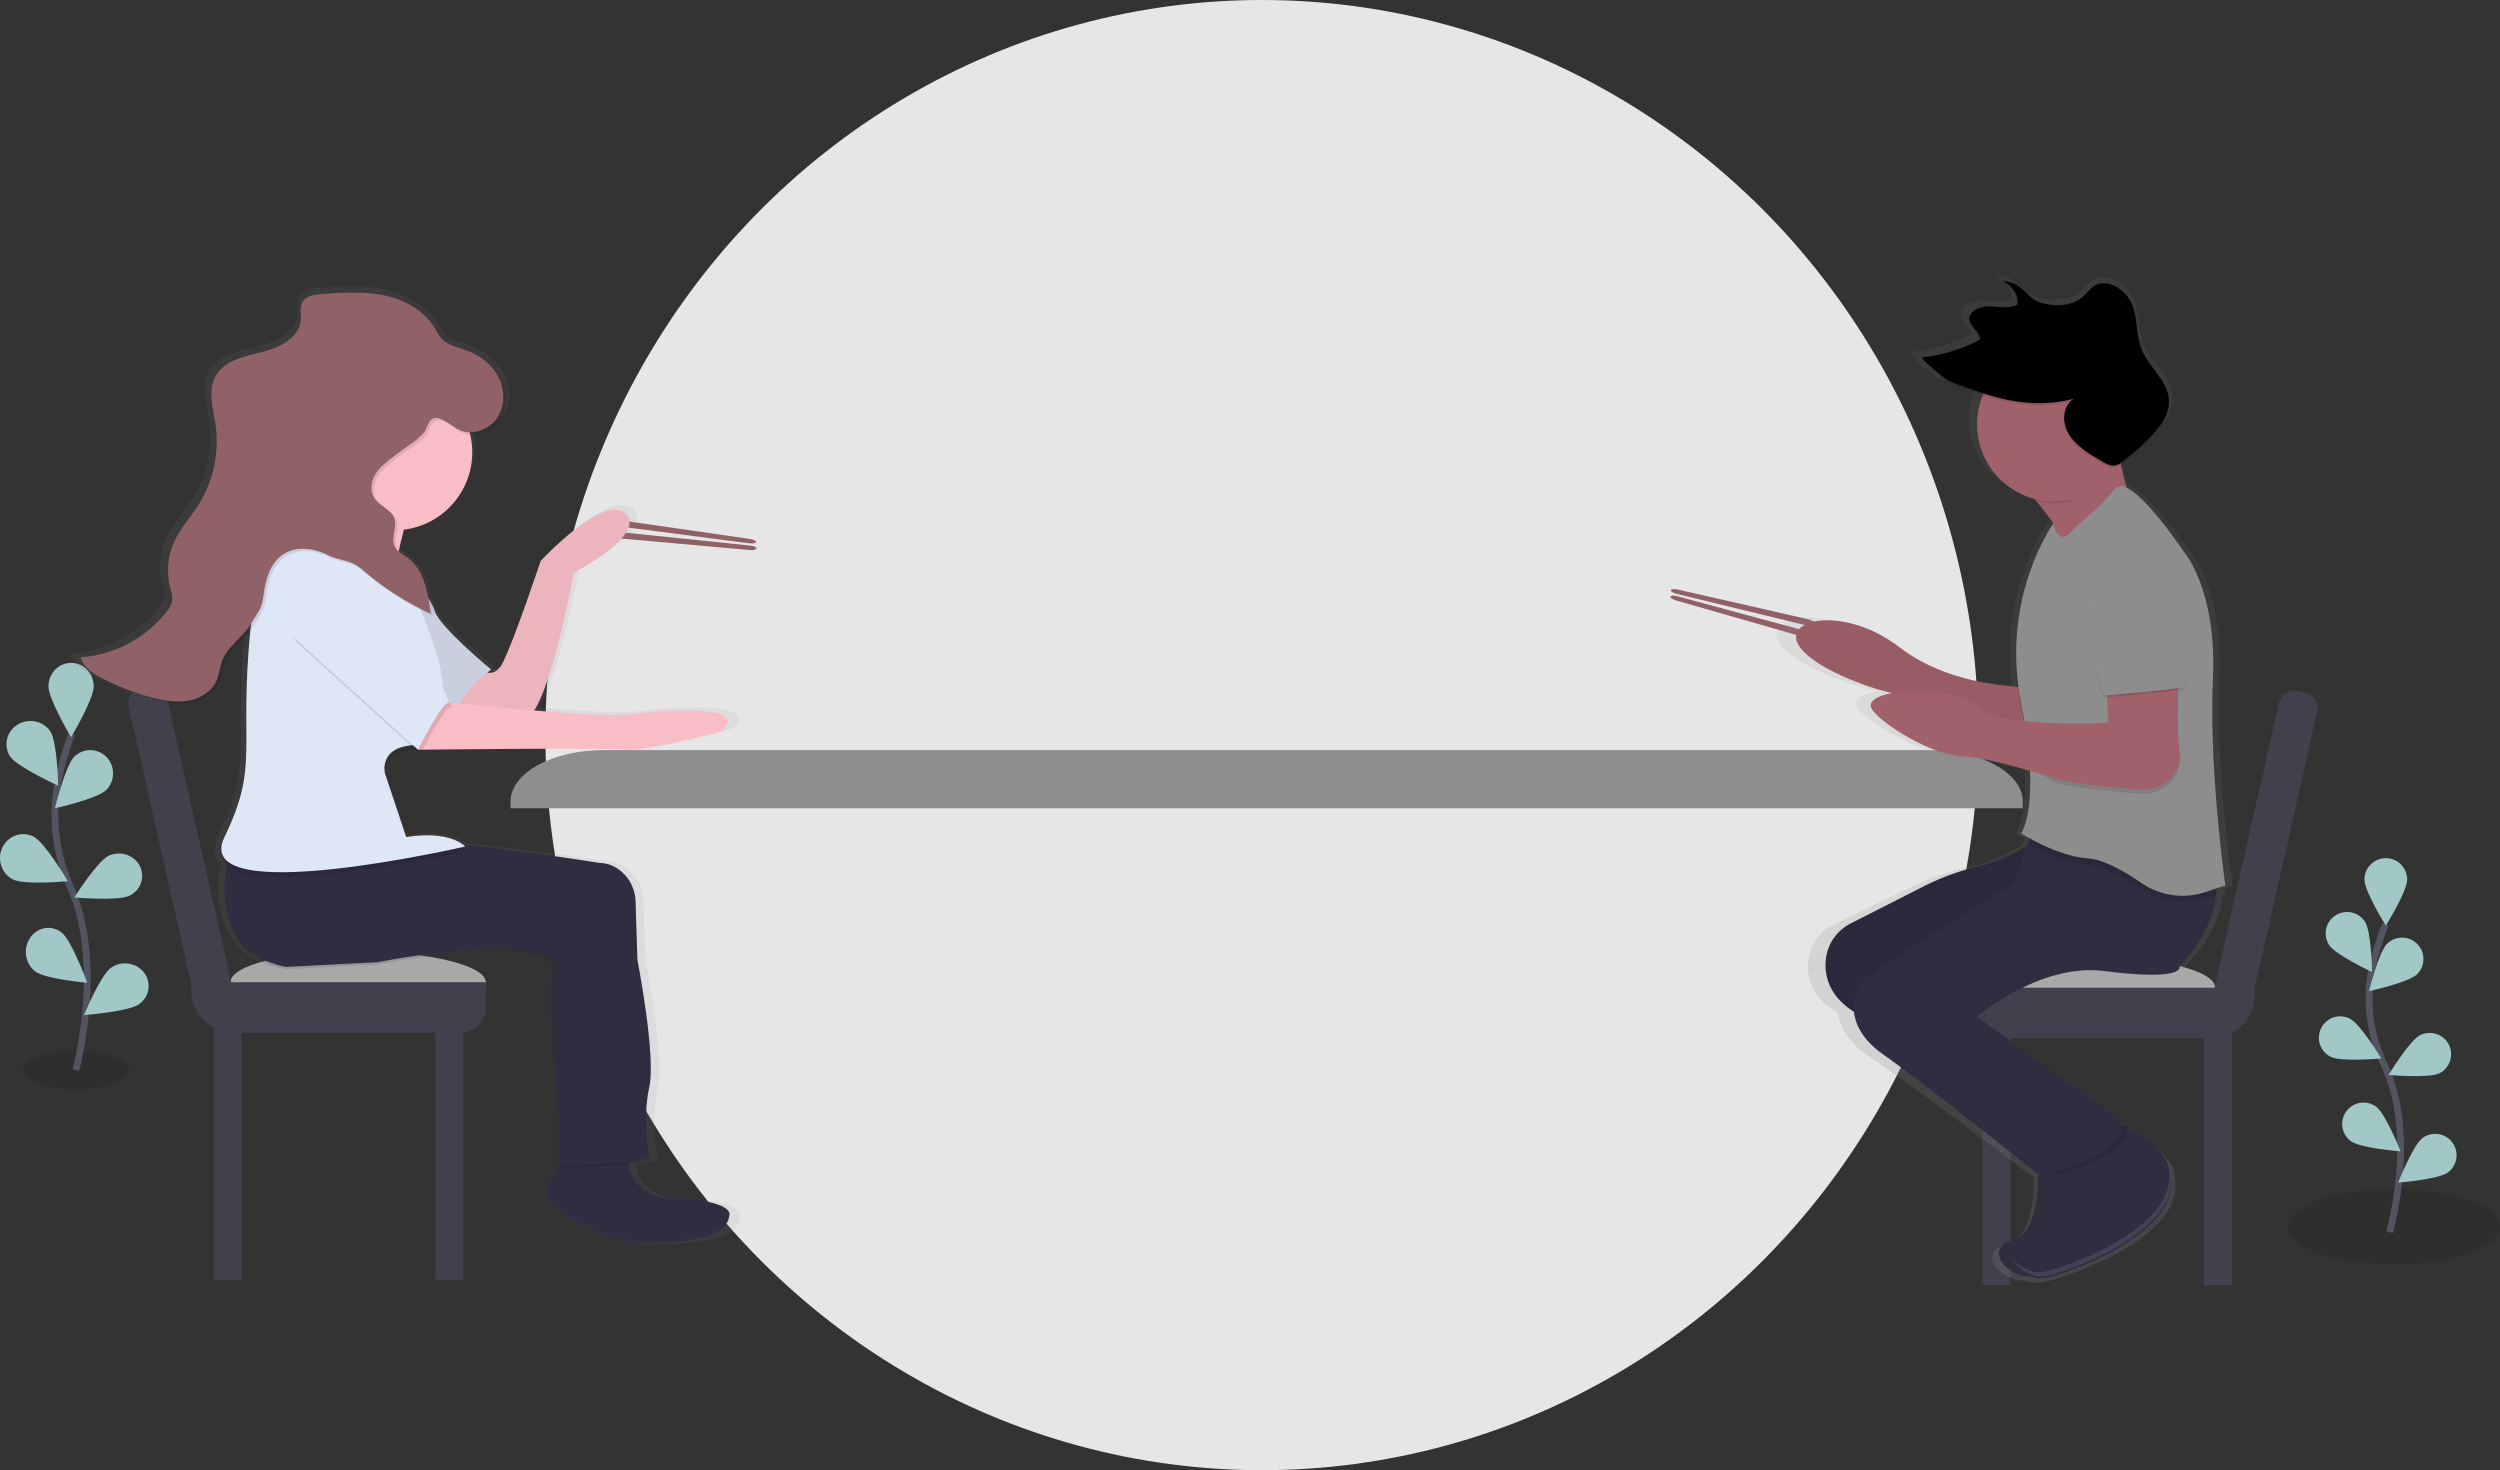 <svg width="738" height="434" viewBox="0 0 738 434" fill="none" xmlns="http://www.w3.org/2000/svg">
<rect x="0" y="0" width="738" height="434" fill="#333333" stroke="none"/>
<ellipse cx="372.5" cy="217" rx="211.5" ry="217" fill="#E6E6E6"/>
<path opacity="0.1" d="M22.416 321.587C31.109 321.587 38.156 319.024 38.156 315.863C38.156 312.702 31.109 310.14 22.416 310.14C13.724 310.14 6.677 312.702 6.677 315.863C6.677 319.024 13.724 321.587 22.416 321.587Z" fill="black"/>
<path d="M22.386 315.863C22.386 315.863 30.939 284.8 20.788 261.909C16.527 252.307 15.129 241.532 17.083 231.114C18.025 226.172 19.388 221.334 21.155 216.659" stroke="#535461" stroke-width="2" stroke-miterlimit="10"/>
<path d="M14.312 202.629C14.312 206.471 20.989 217.613 20.989 217.613C20.989 217.613 27.663 206.463 27.663 202.629C27.663 200.785 26.959 199.015 25.707 197.711C24.455 196.406 22.756 195.674 20.985 195.674C19.215 195.674 17.516 196.406 16.264 197.711C15.012 199.015 14.308 200.785 14.308 202.629H14.312Z" fill="#A1C8C6"/>
<path d="M2.952 223.269C5.077 226.453 17.17 231.921 17.17 231.921C17.17 231.921 16.951 219.003 14.826 215.834C13.787 214.358 12.191 213.333 10.381 212.979C8.571 212.625 6.69 212.97 5.139 213.94C3.589 214.91 2.492 216.428 2.083 218.17C1.674 219.912 1.986 221.74 2.952 223.262V223.269Z" fill="#A1C8C6"/>
<path d="M3.767 259.586C7.147 261.342 20.032 260.13 20.032 260.13C20.032 260.13 13.3 248.731 9.938 246.986C9.135 246.568 8.259 246.318 7.362 246.249C6.465 246.18 5.563 246.294 4.708 246.584C3.853 246.874 3.063 247.335 2.381 247.941C1.699 248.546 1.139 249.283 0.734 250.111C0.329 250.94 0.086 251.842 0.019 252.767C-0.048 253.691 0.063 254.621 0.344 255.502C0.913 257.281 2.144 258.754 3.767 259.597V259.586Z" fill="#A1C8C6"/>
<path d="M10.32 286.719C13.267 289.053 25.755 290.108 25.755 290.108C25.755 290.108 21.159 277.609 18.209 275.286C16.795 274.165 15.022 273.692 13.283 273.971C11.543 274.25 9.977 275.259 8.931 276.775C7.885 278.291 7.444 280.19 7.704 282.055C7.965 283.92 8.906 285.598 10.32 286.719Z" fill="#A1C8C6"/>
<path d="M31.33 233.222C28.66 235.862 16.216 238.598 16.216 238.598C16.216 238.598 19.263 226.015 21.933 223.375C23.215 222.104 24.941 221.404 26.731 221.429C28.52 221.454 30.227 222.202 31.475 223.508C32.723 224.813 33.41 226.571 33.385 228.392C33.361 230.214 32.627 231.952 31.344 233.222H31.33Z" fill="#A1C8C6"/>
<path d="M38.204 264.419C34.825 266.058 21.939 264.927 21.939 264.927C21.939 264.927 28.671 254.288 32.033 252.659C32.836 252.269 33.712 252.035 34.609 251.971C35.507 251.907 36.408 252.013 37.263 252.284C38.118 252.555 38.908 252.985 39.59 253.55C40.272 254.115 40.832 254.803 41.237 255.576C41.642 256.349 41.885 257.191 41.952 258.054C42.019 258.917 41.908 259.785 41.627 260.607C41.345 261.429 40.898 262.19 40.311 262.845C39.724 263.501 39.008 264.04 38.204 264.429V264.419Z" fill="#A1C8C6"/>
<path d="M41.048 296.457C37.947 298.654 24.801 299.647 24.801 299.647C24.801 299.647 29.639 287.883 32.744 285.697C34.233 284.641 36.099 284.196 37.93 284.459C39.761 284.722 41.409 285.671 42.51 287.098C43.611 288.525 44.076 290.312 43.802 292.068C43.528 293.823 42.537 295.402 41.048 296.457Z" fill="#A1C8C6"/>
<path d="M221.185 160.384L182.364 155.353C180.789 155.151 179.577 154.552 179.619 154.03C179.689 153.507 181.012 153.263 182.622 153.493L221.359 159.102C222.425 159.255 223.233 159.659 223.184 160.015C223.136 160.349 222.244 160.523 221.185 160.384Z" fill="#916168"/>
<path d="M221.429 161.046L182.489 157.019C180.908 156.858 179.563 157.151 179.515 157.674C179.466 158.196 180.727 158.747 182.301 158.886L221.311 162.37C222.383 162.467 223.261 162.258 223.296 161.903C223.324 161.527 222.495 161.157 221.429 161.046Z" fill="#916168"/>
<path d="M495.129 176.01L532.919 186.226C534.451 186.638 535.572 187.395 535.46 187.907C535.321 188.416 533.976 188.479 532.413 188.034L494.784 177.257C493.748 176.961 493.002 176.452 493.098 176.106C493.192 175.782 494.099 175.729 495.129 176.01Z" fill="#916168"/>
<path d="M494.977 175.321L533.019 184.559C534.564 184.93 535.936 184.822 536.055 184.31C536.173 183.799 534.998 183.084 533.457 182.734L495.272 174.025C494.223 173.784 493.325 173.873 493.242 174.221C493.164 174.59 493.936 175.067 494.977 175.321Z" fill="#916168"/>
<path d="M71.354 302.383H63.071V377.758H71.354V302.383Z" fill="#40414D"/>
<path d="M136.771 302.383H128.489V377.758H136.771V302.383Z" fill="#40414D"/>
<path d="M143.403 289.96C143.403 294.99 126.35 299.073 105.313 299.073C84.276 299.073 68.052 294.997 68.052 289.96C68.052 284.922 84.276 280.846 105.313 280.846C126.35 280.846 143.403 284.95 143.403 289.96Z" fill="#A8A8A8"/>
<path d="M56.446 289.953H143.396V297.547C143.396 299.488 142.625 301.348 141.254 302.72C139.882 304.092 138.022 304.863 136.082 304.863H68.985C65.66 304.863 62.47 303.542 60.119 301.19C57.767 298.838 56.446 295.648 56.446 292.322V289.953Z" fill="#40414D"/>
<path d="M41.681 202.803L43.475 202.398C44.736 202.113 46.059 202.341 47.153 203.032C48.246 203.723 49.02 204.82 49.305 206.082L71.021 302.307L68.303 302.921C66.021 303.436 63.629 303.023 61.651 301.774C59.674 300.525 58.273 298.541 57.758 296.259L37.984 208.637C37.843 208.012 37.827 207.364 37.936 206.732C38.046 206.099 38.279 205.495 38.622 204.953C38.965 204.411 39.412 203.942 39.937 203.573C40.462 203.204 41.055 202.942 41.681 202.803Z" fill="#40414D"/>
<path d="M218.455 358.109C217.904 356.869 215.048 354.451 201.276 353.929C191.844 353.573 188.633 348.592 187.762 343.728C190.862 343.324 193.286 342.767 194.081 341.993C194.081 341.993 194.039 341.77 193.969 341.373L194.081 341.29C193.478 337.782 193.164 334.23 193.14 330.671C193.122 327.625 193.444 324.587 194.101 321.613C194.485 319.647 194.646 317.644 194.582 315.642C194.659 303.797 190.5 282.978 190.5 282.978L189.929 265.678C189.871 263.519 189.234 261.416 188.083 259.589C186.932 257.762 185.31 256.279 183.388 255.296C182.02 254.588 180.505 254.211 178.964 254.195C178.964 254.195 157.133 250.753 137.482 248.879C136.089 247.757 131.178 244.733 119.921 246.468L113.442 227.502C113.39 227.273 113.353 227.04 113.331 226.806C113.561 224.395 115.17 220.765 122.672 220.535L124.239 221.928C124.239 221.928 124.518 221.378 124.985 220.535C134.291 220.43 184.99 219.915 187.602 220.535C190.479 221.232 215.682 215.616 216.407 214.919C226.201 205.367 187.602 210 187.602 210C183.806 210.62 171.539 209.882 158.972 208.857C165.193 199.528 171.044 167.86 171.044 167.86C171.044 167.86 193.335 156.622 186.885 150.302C180.434 143.982 160.964 164.349 160.964 164.349C160.964 164.349 153.044 187.53 149.442 194.553C148.049 197.34 146.245 197.911 144.636 197.591C145.367 197.005 145.841 196.657 145.841 196.657C145.841 196.657 130 184.011 128.558 179.099C128.29 178.294 127.935 177.521 127.5 176.793C126.74 172.34 125.41 167.958 122.164 165.038C121.618 164.453 121.016 163.923 120.366 163.457C119.489 162.83 118.493 162.286 117.664 161.603C118.13 159.457 118.674 157.228 119.238 155.068C130.996 153.674 140.136 143.92 140.136 132.075C140.134 130.289 139.921 128.509 139.502 126.773C141.259 126.888 143.017 126.547 144.603 125.783C146.19 125.019 147.552 123.857 148.558 122.411C150.933 118.871 150.857 114.05 148.864 110.315C148.041 108.799 146.961 107.436 145.674 106.288C143.621 104.22 141.118 102.656 138.36 101.717C135.97 100.888 133.33 100.393 131.435 98.77C130.589 97.662 129.818 96.498 129.13 95.286C128.334 94.096 127.399 93.006 126.343 92.039C122.86 88.451 117.942 86.242 112.934 85.267C106.831 84.075 100.527 84.5 94.32 84.925C92.001 85.086 89.277 85.497 88.232 87.517C87.445 89.036 87.961 90.855 87.856 92.548C87.529 97.934 81.371 100.909 76.014 102.212C70.657 103.515 64.269 104.644 61.685 109.368C59.337 113.632 60.988 118.802 61.741 123.588C62.994 131.993 61.128 140.566 56.495 147.689C54.141 151.291 51.103 154.496 49.244 158.363C47.183 162.674 46.705 167.573 47.892 172.201C48.24 173.553 48.742 174.932 48.491 176.312C48.206 177.449 47.647 178.5 46.861 179.371C43.658 183.327 39.672 186.578 35.152 188.92C30.633 191.261 25.678 192.643 20.599 192.978C21.026 194.393 21.859 195.65 22.996 196.594C24.439 198.022 26.123 199.185 27.969 200.029C32.834 202.469 37.949 204.374 43.225 205.708C46.778 206.607 50.49 207.248 54.106 206.635C57.721 206.021 61.246 203.952 62.73 200.677C63.593 198.782 63.719 196.636 64.485 194.706C66.011 190.846 69.793 188.345 72.35 185.035C71.489 193.564 71.082 202.132 71.131 210.704C71.131 213.386 71.131 215.804 71.131 218.047C71.131 227.725 70.434 234.4 64.436 246.489C63.722 247.76 63.408 249.217 63.538 250.67C63.407 251.454 63.483 252.259 63.758 253.006C64.033 253.752 64.497 254.414 65.105 254.927C64.687 257.338 64.484 259.782 64.499 262.229C64.415 271.036 67.39 282.86 83.161 285.856L111.241 284.462C111.241 284.462 150.843 276.735 161.64 282.372C162.531 282.562 163.33 283.051 163.904 283.758C164.479 284.466 164.793 285.349 164.795 286.26C164.762 286.846 164.671 287.427 164.524 287.995C164.223 289.82 164.109 291.671 164.182 293.52C164.134 305.365 166.683 332.246 166.683 332.246V343.645C164.886 346.348 162.671 350.347 162.956 353.295C162.956 353.357 162.956 353.427 162.956 353.49C162.956 353.553 162.956 353.664 162.998 353.748C163.04 353.831 162.998 353.901 163.047 353.978C163.096 354.054 163.089 354.124 163.11 354.201C163.131 354.277 163.165 354.368 163.2 354.444C163.235 354.521 163.249 354.57 163.277 354.632C163.305 354.695 163.367 354.814 163.416 354.897L163.5 355.044C163.584 355.178 163.677 355.306 163.778 355.427C167.38 359.607 185.373 367.697 191.141 367.369C197.264 367.021 217.779 368.066 218.503 358.938C218.595 358.666 218.578 358.369 218.455 358.109V358.109Z" fill="url(#paint0_linear)"/>
<path d="M167.268 340.468C167.268 340.468 158.909 350.919 162.392 355.099C165.875 359.28 183.29 367.272 188.863 366.944C194.784 366.596 214.637 367.641 215.334 358.583C215.334 358.583 216.727 354.403 198.615 353.706C180.504 353.009 186.077 334.197 186.077 334.197L167.268 340.468Z" fill="#2F2E41"/>
<path opacity="0.1" d="M67.655 252.676C67.655 252.676 59.295 281.243 84.373 286.12L111.54 284.727C111.54 284.727 149.853 277.063 160.302 282.637C160.302 282.637 164.482 283.333 163.089 288.908C161.696 294.482 165.179 332.106 165.179 332.106V344.648C165.179 344.648 188.863 344.648 191.649 341.861C191.649 341.861 189.56 330.713 191.649 321.655C193.739 312.597 188.166 284.03 188.166 284.03L187.616 266.834C187.575 264.71 186.969 262.634 185.86 260.822C184.75 259.009 183.178 257.525 181.305 256.522C179.987 255.823 178.52 255.451 177.028 255.435C177.028 255.435 129.659 247.771 112.941 249.165C96.222 250.558 67.655 252.676 67.655 252.676Z" fill="black"/>
<path d="M67.655 251.98C67.655 251.98 59.295 280.547 84.373 285.424L111.54 284.03C111.54 284.03 149.853 276.366 160.302 281.94C160.302 281.94 164.482 282.637 163.089 288.211C161.696 293.785 165.179 331.41 165.179 331.41V343.951C165.179 343.951 188.863 343.951 191.649 341.164C191.649 341.164 189.56 330.016 191.649 320.958C193.739 311.901 188.166 283.334 188.166 283.334L187.616 266.138C187.575 264.013 186.969 261.937 185.86 260.125C184.75 258.312 183.178 256.828 181.305 255.826C179.987 255.127 178.52 254.754 177.028 254.739C177.028 254.739 129.659 247.074 112.941 248.468C96.222 249.861 67.655 251.98 67.655 251.98Z" fill="#2F2E41"/>
<path d="M139.404 195.542C139.404 195.542 144.977 202.51 148.46 195.542C151.943 188.575 159.606 165.582 159.606 165.582C159.606 165.582 178.414 145.376 184.683 151.647C190.953 157.917 169.358 169.066 169.358 169.066C169.358 169.066 161.696 211.568 154.73 212.264C147.764 212.961 137.315 212.264 137.315 212.264L133.832 204.6L139.404 195.542Z" fill="#F8BDC5"/>
<path opacity="0.05" d="M139.404 195.542C139.404 195.542 144.977 202.51 148.46 195.542C151.943 188.575 159.606 165.582 159.606 165.582C159.606 165.582 178.414 145.376 184.683 151.647C190.953 157.917 169.358 169.066 169.358 169.066C169.358 169.066 161.696 211.568 154.73 212.264C147.764 212.961 137.315 212.264 137.315 212.264L133.832 204.6L139.404 195.542Z" fill="black"/>
<path d="M114.327 160.704C114.327 160.704 126.866 175.336 128.259 180.214C129.652 185.091 144.977 197.632 144.977 197.632C144.977 197.632 133.832 205.994 135.921 210.174C138.011 214.355 121.293 196.239 121.293 196.239L101.788 167.672L114.327 160.704Z" fill="#DFE6F5"/>
<path opacity="0.1" d="M114.327 160.704C114.327 160.704 126.866 175.336 128.259 180.214C129.652 185.091 144.977 197.632 144.977 197.632C144.977 197.632 133.832 205.994 135.921 210.174C138.011 214.355 121.293 196.239 121.293 196.239L101.788 167.672L114.327 160.704Z" fill="black"/>
<path d="M122.686 143.982C122.686 143.982 116.417 164.188 116.417 171.853C116.417 179.517 89.946 169.762 90.642 165.582C91.339 161.401 105.968 146.073 106.664 139.802C107.361 133.531 122.686 143.982 122.686 143.982Z" fill="#F8BDC5"/>
<path opacity="0.1" d="M101.788 157.917C101.788 157.917 77.407 151.647 73.924 187.181C70.441 222.716 76.71 226.896 66.261 248.496C55.812 270.095 137.315 251.283 137.315 251.283C137.315 251.283 133.135 246.405 119.9 248.496L113.63 229.683C113.63 229.683 111.54 221.322 123.383 221.322C135.225 221.322 129.652 196.936 129.652 196.936C129.652 196.936 123.383 176.033 119.9 173.943C116.417 171.853 110.147 159.311 101.788 157.917Z" fill="black"/>
<path d="M101.788 156.524C101.788 156.524 77.407 150.253 73.924 185.788C70.441 221.322 76.71 225.503 66.261 247.102C55.812 268.702 137.315 249.889 137.315 249.889C137.315 249.889 133.135 245.012 119.9 247.102L113.63 228.29C113.63 228.29 111.54 219.929 123.383 219.929C135.225 219.929 129.652 195.542 129.652 195.542C129.652 195.542 123.383 174.64 119.9 172.549C116.417 170.459 110.147 157.918 101.788 156.524Z" fill="#DFE6F5"/>
<path d="M126.169 206.69C126.169 206.69 177.021 212.264 185.38 210.871C185.38 210.871 222.718 206.272 213.244 215.748C212.547 216.445 188.166 222.019 185.38 221.322C182.594 220.625 123.383 221.322 123.383 221.322L122.686 214.355L126.169 206.69Z" fill="#F8BDC5"/>
<path opacity="0.1" d="M87.159 189.271L124.079 222.716C124.079 222.716 131.045 208.781 133.135 208.781C135.225 208.781 108.057 167.672 108.057 167.672C108.057 167.672 101.092 159.311 96.912 163.492C92.732 167.672 80.194 164.885 87.159 189.271Z" fill="black"/>
<path d="M86.463 187.878L123.383 221.322C123.383 221.322 130.349 207.387 132.438 207.387C134.528 207.387 107.361 166.279 107.361 166.279C107.361 166.279 100.395 157.917 96.215 162.098C92.036 166.279 79.497 163.491 86.463 187.878Z" fill="#DFE6F5"/>
<path d="M116.417 156.524C129.112 156.524 139.404 146.23 139.404 133.531C139.404 120.832 129.112 110.538 116.417 110.538C103.721 110.538 93.429 120.832 93.429 133.531C93.429 146.23 103.721 156.524 116.417 156.524Z" fill="#F8BDC5"/>
<path opacity="0.1" d="M136.548 127.755C140.449 129.295 145.228 127.448 147.527 123.944C149.826 120.439 149.756 115.666 147.819 111.946C145.883 108.225 142.302 105.521 138.353 104.114C135.956 103.264 133.288 102.776 131.449 101.02C130.286 99.913 129.596 98.415 128.726 97.063C125.472 91.99 119.67 88.995 113.77 87.817C107.869 86.639 101.767 87.058 95.763 87.475C93.519 87.636 90.886 88.04 89.869 90.046C89.11 91.552 89.605 93.356 89.507 95.035C89.194 100.379 83.238 103.341 78.034 104.623C72.831 105.905 66.798 107.11 64.262 111.82C61.991 116.049 63.614 121.178 64.318 125.929C65.521 134.23 63.723 142.687 59.247 149.779C56.969 153.354 54.036 156.531 52.232 160.37C50.236 164.66 49.774 169.506 50.922 174.096C51.264 175.441 51.744 176.807 51.508 178.172C51.234 179.295 50.694 180.334 49.933 181.203C46.88 185.11 43.042 188.333 38.666 190.664C34.29 192.995 29.474 194.381 24.528 194.734C25.322 197.723 28.213 199.611 30.965 201.005C35.66 203.42 40.608 205.308 45.719 206.635C49.153 207.526 52.748 208.161 56.244 207.554C59.741 206.948 63.148 204.893 64.604 201.646C65.439 199.765 65.565 197.64 66.303 195.716C67.968 191.404 72.406 188.798 74.788 184.833C77.066 181.043 77.951 180.597 78.529 176.221C79.107 171.846 80.382 167.122 83.976 164.551C87.738 161.854 93.032 162.37 97.211 164.439C101.391 166.508 103.975 165.7 107.465 168.738C113.588 174.058 120.44 178.474 127.813 181.851C127.116 175.775 125.995 168.996 121.063 165.38C119.67 164.342 117.907 163.547 117.169 161.959C115.992 159.429 118.005 156.343 117.092 153.702C116.18 151.061 112.711 150.086 111.171 147.689C109.862 145.655 110.217 142.888 111.443 140.798C112.669 138.708 114.606 137.161 116.535 135.698C118.249 134.402 119.986 133.136 121.746 131.901C123.336 130.891 124.764 129.646 125.981 128.208C126.678 127.253 127.137 125.163 128.106 124.487C130.544 122.801 134.291 126.87 136.548 127.755Z" fill="black"/>
<path d="M135.852 127.058C139.753 128.598 144.531 126.752 146.83 123.247C149.129 119.742 149.059 114.969 147.123 111.249C145.186 107.528 141.606 104.825 137.656 103.417C135.26 102.567 132.592 102.079 130.753 100.324C129.589 99.216 128.9 97.718 128.029 96.366C124.776 91.294 118.973 88.298 113.073 87.12C107.173 85.943 101.071 86.361 95.066 86.779C92.823 86.939 90.19 87.343 89.173 89.35C88.413 90.855 88.908 92.659 88.81 94.338C88.497 99.683 82.541 102.644 77.338 103.926C72.134 105.208 66.101 106.413 63.566 111.123C61.295 115.353 62.918 120.481 63.621 125.233C64.825 133.533 63.026 141.99 58.55 149.083C56.272 152.657 53.34 155.834 51.535 159.673C49.54 163.964 49.077 168.809 50.226 173.399C50.567 174.744 51.048 176.11 50.811 177.475C50.538 178.598 49.998 179.638 49.237 180.506C46.184 184.414 42.345 187.637 37.969 189.967C33.593 192.298 28.777 193.685 23.832 194.037C24.626 197.026 27.517 198.915 30.268 200.308C34.963 202.724 39.912 204.612 45.022 205.938C48.456 206.83 52.051 207.464 55.548 206.858C59.045 206.251 62.451 204.196 63.907 200.949C64.743 199.068 64.868 196.943 65.607 195.02C67.272 190.707 71.709 188.101 74.091 184.136C76.369 180.346 77.254 179.9 77.832 175.525C78.41 171.149 79.685 166.425 83.279 163.854C87.041 161.157 92.335 161.673 96.515 163.742C100.694 165.812 103.279 165.004 106.769 168.041C112.891 173.361 119.743 177.777 127.116 181.154C126.42 175.079 125.298 168.299 120.366 164.683C118.973 163.645 117.211 162.851 116.472 161.262C115.295 158.733 117.308 155.646 116.396 153.005C115.483 150.365 112.014 149.389 110.475 146.992C109.165 144.958 109.52 142.192 110.746 140.101C111.972 138.011 113.909 136.464 115.838 135.001C117.552 133.705 119.289 132.439 121.049 131.204C122.64 130.194 124.068 128.949 125.284 127.511C125.981 126.557 126.441 124.466 127.409 123.79C129.847 122.104 133.595 126.173 135.852 127.058Z" fill="#916168"/>
<g opacity="0.1">
<path opacity="0.1" d="M185.282 339.687C185.335 337.832 185.601 335.99 186.077 334.197L185.728 334.315C185.381 336.084 185.231 337.885 185.282 339.687Z" fill="white"/>
<path opacity="0.1" d="M188.863 365.551C183.29 365.878 165.875 357.886 162.392 353.706C161.935 353.14 161.654 352.452 161.584 351.727C161.482 352.315 161.501 352.917 161.64 353.497C161.779 354.077 162.035 354.622 162.392 355.099C165.875 359.28 183.29 367.272 188.863 366.944C194.784 366.596 214.637 367.641 215.334 358.583C215.386 358.333 215.351 358.073 215.236 357.845C213.641 366.192 194.638 365.209 188.863 365.551Z" fill="white"/>
</g>
<path opacity="0.1" d="M706.653 373.276C723.965 373.276 738 368.285 738 362.128C738 355.971 723.965 350.98 706.653 350.98C689.341 350.98 675.306 355.971 675.306 362.128C675.306 368.285 689.341 373.276 706.653 373.276Z" fill="black"/>
<path d="M705.385 363.71C705.385 363.71 713.744 335.254 703.811 314.31C699.58 305.551 698.304 295.657 700.175 286.112C701.098 281.586 702.434 277.155 704.166 272.874" stroke="#535461" stroke-width="2" stroke-miterlimit="10"/>
<path d="M697.98 259.642C697.98 263.126 704.292 273.243 704.292 273.243C704.292 273.243 710.603 263.133 710.603 259.642C710.603 257.967 709.937 256.36 708.753 255.176C707.569 253.992 705.963 253.326 704.288 253.326C702.613 253.326 701.007 253.992 699.823 255.176C698.639 256.36 697.973 257.967 697.973 259.642H697.98Z" fill="#A1C8C6"/>
<path d="M687.545 278.963C689.44 281.889 700.237 286.948 700.237 286.948C700.237 286.948 700.042 275.026 698.148 272.1C697.697 271.404 697.114 270.804 696.431 270.333C695.749 269.863 694.98 269.532 694.17 269.358C693.359 269.185 692.523 269.173 691.708 269.323C690.892 269.473 690.115 269.782 689.419 270.233C688.723 270.683 688.123 271.267 687.653 271.949C687.183 272.632 686.851 273.4 686.678 274.211C686.505 275.022 686.493 275.859 686.643 276.674C686.793 277.489 687.102 278.267 687.552 278.963H687.545Z" fill="#A1C8C6"/>
<path d="M687.998 311.968C691.112 313.536 702.982 312.456 702.982 312.456C702.982 312.456 696.796 302.263 693.682 300.695C692.188 299.941 690.455 299.812 688.865 300.336C687.275 300.86 685.958 301.994 685.205 303.489C684.451 304.984 684.322 306.717 684.846 308.307C685.369 309.898 686.503 311.214 687.998 311.968Z" fill="#A1C8C6"/>
<path d="M693.968 336.871C696.754 338.961 708.652 339.88 708.652 339.88C708.652 339.88 704.278 328.788 701.477 326.719C700.131 325.723 698.445 325.302 696.789 325.55C695.133 325.798 693.644 326.693 692.648 328.039C691.652 329.385 691.232 331.072 691.479 332.728C691.727 334.384 692.622 335.875 693.968 336.871Z" fill="#A1C8C6"/>
<path d="M713.487 287.624C710.986 290.056 699.332 292.571 699.332 292.571C699.332 292.571 702.188 280.998 704.689 278.566C705.889 277.399 707.505 276.757 709.179 276.781C710.853 276.805 712.449 277.494 713.616 278.695C714.782 279.896 715.424 281.512 715.4 283.186C715.376 284.861 714.688 286.457 713.487 287.624Z" fill="#A1C8C6"/>
<path d="M720.097 316.825C716.984 318.393 705.114 317.313 705.114 317.313C705.114 317.313 711.299 307.119 714.413 305.586C715.908 304.832 717.641 304.703 719.23 305.227C720.82 305.751 722.137 306.885 722.891 308.38C723.645 309.875 723.774 311.608 723.25 313.199C722.726 314.789 721.592 316.106 720.097 316.86V316.825Z" fill="#A1C8C6"/>
<path d="M722.626 346.096C719.84 348.186 707.942 349.106 707.942 349.106C707.942 349.106 712.316 338.013 715.117 335.944C716.463 334.948 718.149 334.527 719.805 334.775C721.461 335.023 722.95 335.918 723.946 337.264C724.942 338.61 725.362 340.297 725.115 341.953C724.867 343.609 723.972 345.1 722.626 346.096Z" fill="#A1C8C6"/>
<path d="M178.148 221.428H569.7C576.976 221.428 583.954 223.025 589.098 225.868C594.243 228.711 597.133 232.566 597.133 236.587V238.598H150.714V236.587C150.714 232.566 153.605 228.711 158.749 225.868C163.894 223.025 170.872 221.428 178.148 221.428Z" fill="#8E8E8E"/>
<path d="M650.618 379.377H658.901V304.002H650.618V379.377Z" fill="#40414D"/>
<path d="M585.201 379.377H593.483V304.002H585.201V379.377Z" fill="#40414D"/>
<path d="M578.583 291.578C578.583 296.609 595.636 300.692 616.673 300.692C637.71 300.692 653.934 296.616 653.934 291.578C653.934 286.541 637.703 282.444 616.673 282.444C595.643 282.444 578.583 286.548 578.583 291.578Z" fill="#A8A8A8"/>
<path d="M652.987 306.489H585.89C583.951 306.489 582.09 305.718 580.718 304.346C579.347 302.974 578.576 301.113 578.576 299.173V291.579H665.526V293.947C665.526 297.274 664.205 300.464 661.853 302.816C659.502 305.168 656.312 306.489 652.987 306.489Z" fill="#40414D"/>
<path d="M653.682 304.539L650.964 303.925L672.683 207.686C672.967 206.424 673.742 205.327 674.835 204.637C675.928 203.946 677.251 203.718 678.513 204.003L680.307 204.408C681.568 204.692 682.665 205.467 683.356 206.56C684.046 207.654 684.274 208.977 683.989 210.239L664.212 297.874C663.698 300.154 662.3 302.136 660.326 303.386C658.351 304.635 655.962 305.05 653.682 304.539Z" fill="#40414D"/>
<path d="M656.63 262.238L659.075 261.465C659.075 261.465 654.896 233.539 654.937 208.511C654.937 207.814 654.937 207.069 654.937 206.351C654.986 204.791 655.042 203.244 655.118 201.732C655.216 199.795 655.237 197.948 655.223 196.158C655.453 172.057 645.958 161.877 645.958 161.877C645.958 161.877 634.813 145.977 628.132 142.884C627.554 141.072 626.892 138.745 626.307 136.042C626.523 135.895 626.732 135.749 626.934 135.596C629.693 133.549 632.333 131.346 634.84 128.997C638.268 125.785 641.556 121.87 641.375 117.452C641.393 117.022 641.379 116.591 641.333 116.163C640.699 110.833 635.161 106.82 632.925 101.768C631.044 97.525 631.608 92.801 629.964 88.495C628.32 84.189 622.58 80.183 618.247 82.447C616.652 83.283 615.691 84.76 614.36 85.882C611.058 88.669 605.736 88.927 601.223 87.659C596.709 86.391 595.371 81.221 589.06 81.207C589.62 81.395 590.156 81.65 590.655 81.966C590.128 81.878 589.594 81.831 589.06 81.827C590.344 82.233 591.482 83.003 592.338 84.043C593.193 85.083 593.729 86.349 593.88 87.687C593.871 87.855 593.852 88.022 593.825 88.189C591.303 89.547 587.987 88.774 584.964 88.725C581.941 88.676 578.499 90.202 578.799 92.676C578.748 92.957 578.748 93.245 578.799 93.526C579.196 95.4 581.704 96.814 582.01 98.549C582.01 98.598 582.01 98.64 582.01 98.689C576.416 101.485 570.363 103.25 564.143 103.9C563.941 103.9 564.031 104.144 564.324 104.5H564.143C563.007 104.618 570.948 110.896 571.854 111.307C575.17 112.812 579.133 113.92 582.644 115.076L582.951 115.174C581.768 117.923 581.159 120.884 581.16 123.876C581.16 134.606 588.872 143.622 599.314 146.173C601.264 148.451 603.312 150.952 605.179 153.44H605.047C605.047 153.44 593.044 169.409 593.428 193.259C593.394 196.248 593.552 199.237 593.901 202.206C586.183 201.767 569.597 199.732 556.981 190.493C539.964 178.042 520.981 181.777 524.938 189.246C528.895 196.715 549.159 202.937 552.426 203.564C552.732 203.62 553.443 203.787 554.46 204.038C550.433 204.798 547.675 206.128 547.842 207.919C548.169 211.34 565.515 222.237 575.985 222.857C582.902 223.269 591.226 225.401 597.795 227.275C598.429 241.593 594.967 245.885 594.967 245.885C594.967 245.885 595.998 246.519 597.705 247.418L596.973 249.508C592.724 251.961 587.486 254.518 582.721 255.549C576.649 256.797 570.747 258.762 565.139 261.402L541.573 272.794C539.468 273.771 537.647 275.268 536.282 277.144C534.917 279.02 534.053 281.214 533.771 283.517C533.255 288.345 534.711 294.379 542.597 299.166C543.084 303.089 545.481 307.667 551.771 311.861C563.961 319.971 595.998 344.267 600.359 347.584C600.442 353.513 599.662 365.407 592.348 367.26C583.181 369.587 590.558 378.408 597.969 378.06C599.728 378.725 601.642 378.866 603.479 378.464C611.337 376.597 640.135 366.619 642.099 351.695C642.181 351.048 642.218 350.396 642.21 349.744C642.325 347.199 641.69 344.677 640.385 342.49C640.693 343.165 640.942 343.864 641.131 344.581C638.748 339.146 632.946 335.732 628.432 333.809C628.432 333.76 628.432 333.704 628.432 333.656C627.735 333.384 627.038 333.161 626.467 332.959C626.479 332.555 626.448 332.151 626.377 331.753L581.216 300.629C581.216 300.629 600.853 284.444 621.145 286.938C641.437 289.432 644.669 285.747 644.669 285.747C644.669 285.747 655.077 275.846 656.122 264.447L656.776 264.273C656.776 264.273 656.728 263.555 656.63 262.238Z" fill="url(#paint1_linear)"/>
<path d="M601.48 343.306C601.48 343.306 603.326 363.63 594.089 366.096C584.853 368.563 593.476 378.415 600.86 376.548C608.244 374.68 635.349 364.842 637.195 350.071C639.041 335.3 618.721 330.36 618.721 330.36L601.48 343.306Z" fill="#2F2E41"/>
<path opacity="0.05" d="M601.48 343.306C601.48 343.306 603.326 363.63 594.089 366.096C584.853 368.563 593.476 378.415 600.86 376.548C608.244 374.68 635.349 364.842 637.195 350.071C639.041 335.3 618.721 330.36 618.721 330.36L601.48 343.306Z" fill="#5F2020"/>
<path d="M605.193 343.919C605.193 343.919 607.039 364.243 597.802 366.71C588.565 369.176 597.189 379.028 604.573 377.161C611.957 375.294 639.062 365.455 640.908 350.684C642.754 335.913 622.434 330.973 622.434 330.973L605.193 343.919Z" fill="#2F2E41"/>
<path opacity="0.1" d="M624.28 331.6L607.053 344.539C607.053 344.539 607.13 345.417 607.178 346.817C613.685 345.034 627.86 340.296 628.076 332.882C626.838 332.379 625.57 331.951 624.28 331.6Z" fill="black"/>
<path d="M613.504 154.506H606.113V160.052H613.504V154.506Z" fill="#A0616A"/>
<path d="M606.426 244.122C606.426 244.122 594.688 253.347 585.048 255.535C579.315 256.776 573.758 258.721 568.503 261.325L546.331 272.599C544.317 273.612 542.59 275.114 541.307 276.968C540.024 278.822 539.227 280.968 538.988 283.21C538.354 289.481 540.876 297.731 555.923 302.636L603.34 342.058L618.122 329.74L567.626 290.944L606.426 266.92V244.122Z" fill="#2F2E41"/>
<path opacity="0.1" d="M606.426 244.122C606.426 244.122 594.688 253.347 585.048 255.535C579.315 256.776 573.758 258.721 568.503 261.325L546.331 272.599C544.317 273.612 542.59 275.114 541.307 276.968C540.024 278.822 539.227 280.968 538.988 283.21C538.354 289.481 540.876 297.731 555.923 302.636L603.34 342.058L618.122 329.74L567.626 290.944L606.426 266.92V244.122Z" fill="black"/>
<path d="M599.648 202.861C599.648 202.861 576.862 203.474 560.848 191.155C544.833 178.836 526.979 182.529 530.671 189.922C534.363 197.314 553.457 203.474 556.536 204.087C559.615 204.7 603.953 217.026 603.953 217.026L599.648 202.861Z" fill="#A0616A"/>
<path opacity="0.05" d="M599.648 202.861C599.648 202.861 576.862 203.474 560.848 191.155C544.833 178.836 526.979 182.529 530.671 189.922C534.363 197.314 553.457 203.474 556.536 204.087C559.615 204.7 603.953 217.026 603.953 217.026L599.648 202.861Z" fill="black"/>
<path d="M602.114 238.59L594.723 260.768C594.723 260.768 553.157 286.332 549.765 289.718C547.132 292.352 543.607 302.657 555.923 311.276C568.239 319.895 602.107 347.005 602.107 347.005C602.107 347.005 627.972 341.431 626.126 330.98L583.633 300.183C583.633 300.183 602.107 284.158 621.201 286.632C645.028 289.718 643.374 285.398 643.374 285.398C643.374 285.398 658.156 270.599 653.224 256.455C648.292 242.311 602.114 238.59 602.114 238.59Z" fill="#2F2E41"/>
<path d="M592.877 138.216C592.877 138.216 613.817 161.006 612.584 167.779C611.351 174.551 629.212 148.068 629.212 148.068C629.212 148.068 623.639 134.516 624.9 119.731L592.877 138.216Z" fill="#A0616A"/>
<path opacity="0.1" d="M611.149 159.118C612.577 157.61 614.082 156.175 615.656 154.819C618.807 152.235 621.698 149.348 624.287 146.2C628.599 140.626 644.607 164.678 644.607 164.678C644.607 164.678 654.457 175.764 653.231 202.254C652.005 228.745 654.77 264.161 654.77 264.161L651.043 265.199C647.904 266.247 644.564 266.55 641.288 266.085C638.012 265.619 634.889 264.398 632.165 262.517C627.247 259.117 621.02 255.549 616.283 255.229C607.046 254.616 598.729 249.376 598.729 249.376C598.729 249.376 602.734 239.831 596.576 209.027C590.418 178.223 606.113 156.331 606.113 156.331C606.113 156.331 607.353 163.034 611.149 159.118Z" fill="black"/>
<path d="M656.923 261.381L653.231 262.614L651.036 263.346C647.897 264.394 644.558 264.698 641.281 264.232C638.005 263.766 634.881 262.545 632.159 260.663C627.247 257.27 621.013 253.696 616.276 253.375C607.053 252.755 596.604 245.983 596.604 245.983C596.604 245.983 602.762 237.977 596.604 207.173C590.446 176.37 606.148 154.506 606.148 154.506C606.148 154.506 607.387 161.174 611.184 157.251C612.609 155.744 614.111 154.311 615.684 152.959C618.835 150.374 621.726 147.488 624.315 144.34C628.627 138.766 644.635 162.818 644.635 162.818C644.635 162.818 654.485 173.903 653.259 200.394C653.126 203.181 653.07 206.052 653.063 208.957C652.973 233.748 656.923 261.381 656.923 261.381Z" fill="#8D8D8D"/>
<path opacity="0.1" d="M621.821 201.014L622.434 214.566C622.434 214.566 589.791 216.412 583.02 209.64C576.249 202.868 601.48 229.56 607.053 231.198C612.284 232.737 625.792 234.096 632.876 234.235C634.9 234.301 636.899 233.776 638.63 232.726C640.362 231.676 641.751 230.145 642.628 228.32C643.454 226.524 643.721 224.521 643.395 222.572C642.162 214.566 643.395 197.314 643.395 197.314L621.821 201.014Z" fill="black"/>
<path d="M621.821 199.781L622.434 213.333C622.434 213.333 589.791 215.179 583.02 208.407C576.249 201.634 551.75 203.132 552.231 208.407C552.537 211.793 568.859 222.572 578.702 223.192C588.544 223.812 601.48 228.327 607.053 229.964C612.285 231.504 625.792 232.863 632.876 233.002C634.9 233.067 636.899 232.543 638.63 231.493C640.362 230.443 641.751 228.912 642.628 227.087C643.454 225.291 643.721 223.288 643.395 221.339C642.162 213.333 643.395 196.081 643.395 196.081L621.821 199.781Z" fill="#A0616A"/>
<path opacity="0.1" d="M629.212 160.358C629.212 160.358 615.05 162.205 616.896 183.149C618.742 204.094 621.208 205.94 621.208 205.94C621.208 205.94 642.148 204.094 644.607 203.474C647.066 202.854 645.84 180.07 645.84 180.07C645.84 180.07 645.22 159.745 629.212 160.358Z" fill="black"/>
<path d="M629.212 159.745C629.212 159.745 615.05 161.592 616.896 182.536C618.742 203.481 621.208 205.327 621.208 205.327C621.208 205.327 642.148 203.481 644.607 202.861C647.066 202.241 645.84 179.457 645.84 179.457C645.84 179.457 645.22 159.118 629.212 159.745Z" fill="#8D8D8D"/>
<path opacity="0.1" d="M623.973 132.948C623.005 128.071 624.99 126.566 625.513 120.323L593.469 138.801C593.469 138.801 597.14 142.8 601.313 147.935C603.178 148.407 605.095 148.641 607.018 148.632C615.412 148.667 620.003 139.651 623.973 132.948Z" fill="black"/>
<path d="M606.419 148.04C619.003 148.04 629.205 137.836 629.205 125.249C629.205 112.662 619.003 102.458 606.419 102.458C593.835 102.458 583.633 112.662 583.633 125.249C583.633 137.836 593.835 148.04 606.419 148.04Z" fill="#A0616A"/>
<path opacity="0.1" d="M612.166 118.33C608.683 120.546 608.634 125.556 610.877 129.025C613.12 132.495 616.987 134.788 620.706 136.947C621.786 137.575 622.977 138.223 624.189 138.083C625.121 137.902 625.985 137.465 626.683 136.822C629.286 134.791 631.77 132.611 634.123 130.293C637.508 126.963 640.762 122.859 640.232 118.212C639.633 112.937 634.422 108.966 632.319 103.97C630.549 99.79 631.079 95.1 629.532 90.829C627.986 86.558 622.566 82.608 618.512 84.844C617.014 85.666 616.109 87.136 614.855 88.244C611.748 90.99 606.74 91.261 602.49 90.007C598.241 88.753 596.98 83.632 591.052 83.618C593.999 84.656 595.991 87.729 595.538 90.53C593.163 91.874 590.042 91.108 587.179 91.059C584.316 91.01 580.91 92.613 581.404 95.191C581.836 97.281 584.852 98.835 584.407 100.925C579.174 103.682 573.469 105.431 567.591 106.081C566.525 106.2 573.992 112.408 574.842 112.819C577.956 114.31 581.697 115.404 584.992 116.546C593.943 119.633 603.11 120.734 612.166 118.33Z" fill="black"/>
<path d="M612.166 117.71C608.683 119.926 608.634 124.935 610.877 128.405C613.12 131.875 616.987 134.167 620.706 136.327C621.786 136.954 622.977 137.602 624.189 137.463C625.121 137.281 625.985 136.845 626.683 136.202C629.286 134.17 631.77 131.991 634.123 129.673C637.508 126.343 640.762 122.239 640.232 117.592C639.633 112.317 634.422 108.346 632.319 103.35C630.549 99.169 631.079 94.48 629.532 90.209C627.986 85.938 622.566 81.987 618.512 84.224C617.014 85.046 616.109 86.516 614.855 87.624C611.748 90.369 606.74 90.641 602.49 89.387C598.241 88.133 596.98 83.012 591.052 82.998C593.999 84.036 595.991 87.109 595.538 89.91C593.163 91.254 590.042 90.488 587.179 90.439C584.316 90.39 580.91 91.993 581.404 94.571C581.836 96.661 584.852 98.215 584.407 100.305C579.174 103.062 573.469 104.811 567.591 105.461C566.525 105.58 573.992 111.788 574.842 112.199C577.956 113.69 581.697 114.784 584.992 115.926C593.943 119.02 603.11 120.1 612.166 117.71Z" fill="black"/>
<path opacity="0.1" d="M639.299 341.592C640.288 343.873 640.632 346.381 640.295 348.845C638.449 363.63 611.351 373.482 603.96 375.321C600.066 376.297 595.824 374.019 594.048 371.28C595.19 374.499 600.108 377.67 604.58 376.555C611.971 374.708 639.069 364.849 640.915 350.078C641.318 347.149 640.751 344.168 639.299 341.592Z" fill="white"/>
<defs>
<linearGradient id="paint0_linear" x1="75527.3" y1="203250" x2="75527.3" y2="88396.9" gradientUnits="userSpaceOnUse">
<stop stop-color="#808080" stop-opacity="0.25"/>
<stop offset="0.54" stop-color="#808080" stop-opacity="0.12"/>
<stop offset="1" stop-color="#808080" stop-opacity="0.1"/>
</linearGradient>
<linearGradient id="paint1_linear" x1="591.728" y1="378.722" x2="591.728" y2="81.207" gradientUnits="userSpaceOnUse">
<stop stop-color="#808080" stop-opacity="0.25"/>
<stop offset="0.54" stop-color="#808080" stop-opacity="0.12"/>
<stop offset="1" stop-color="#808080" stop-opacity="0.1"/>
</linearGradient>
</defs>
</svg>
